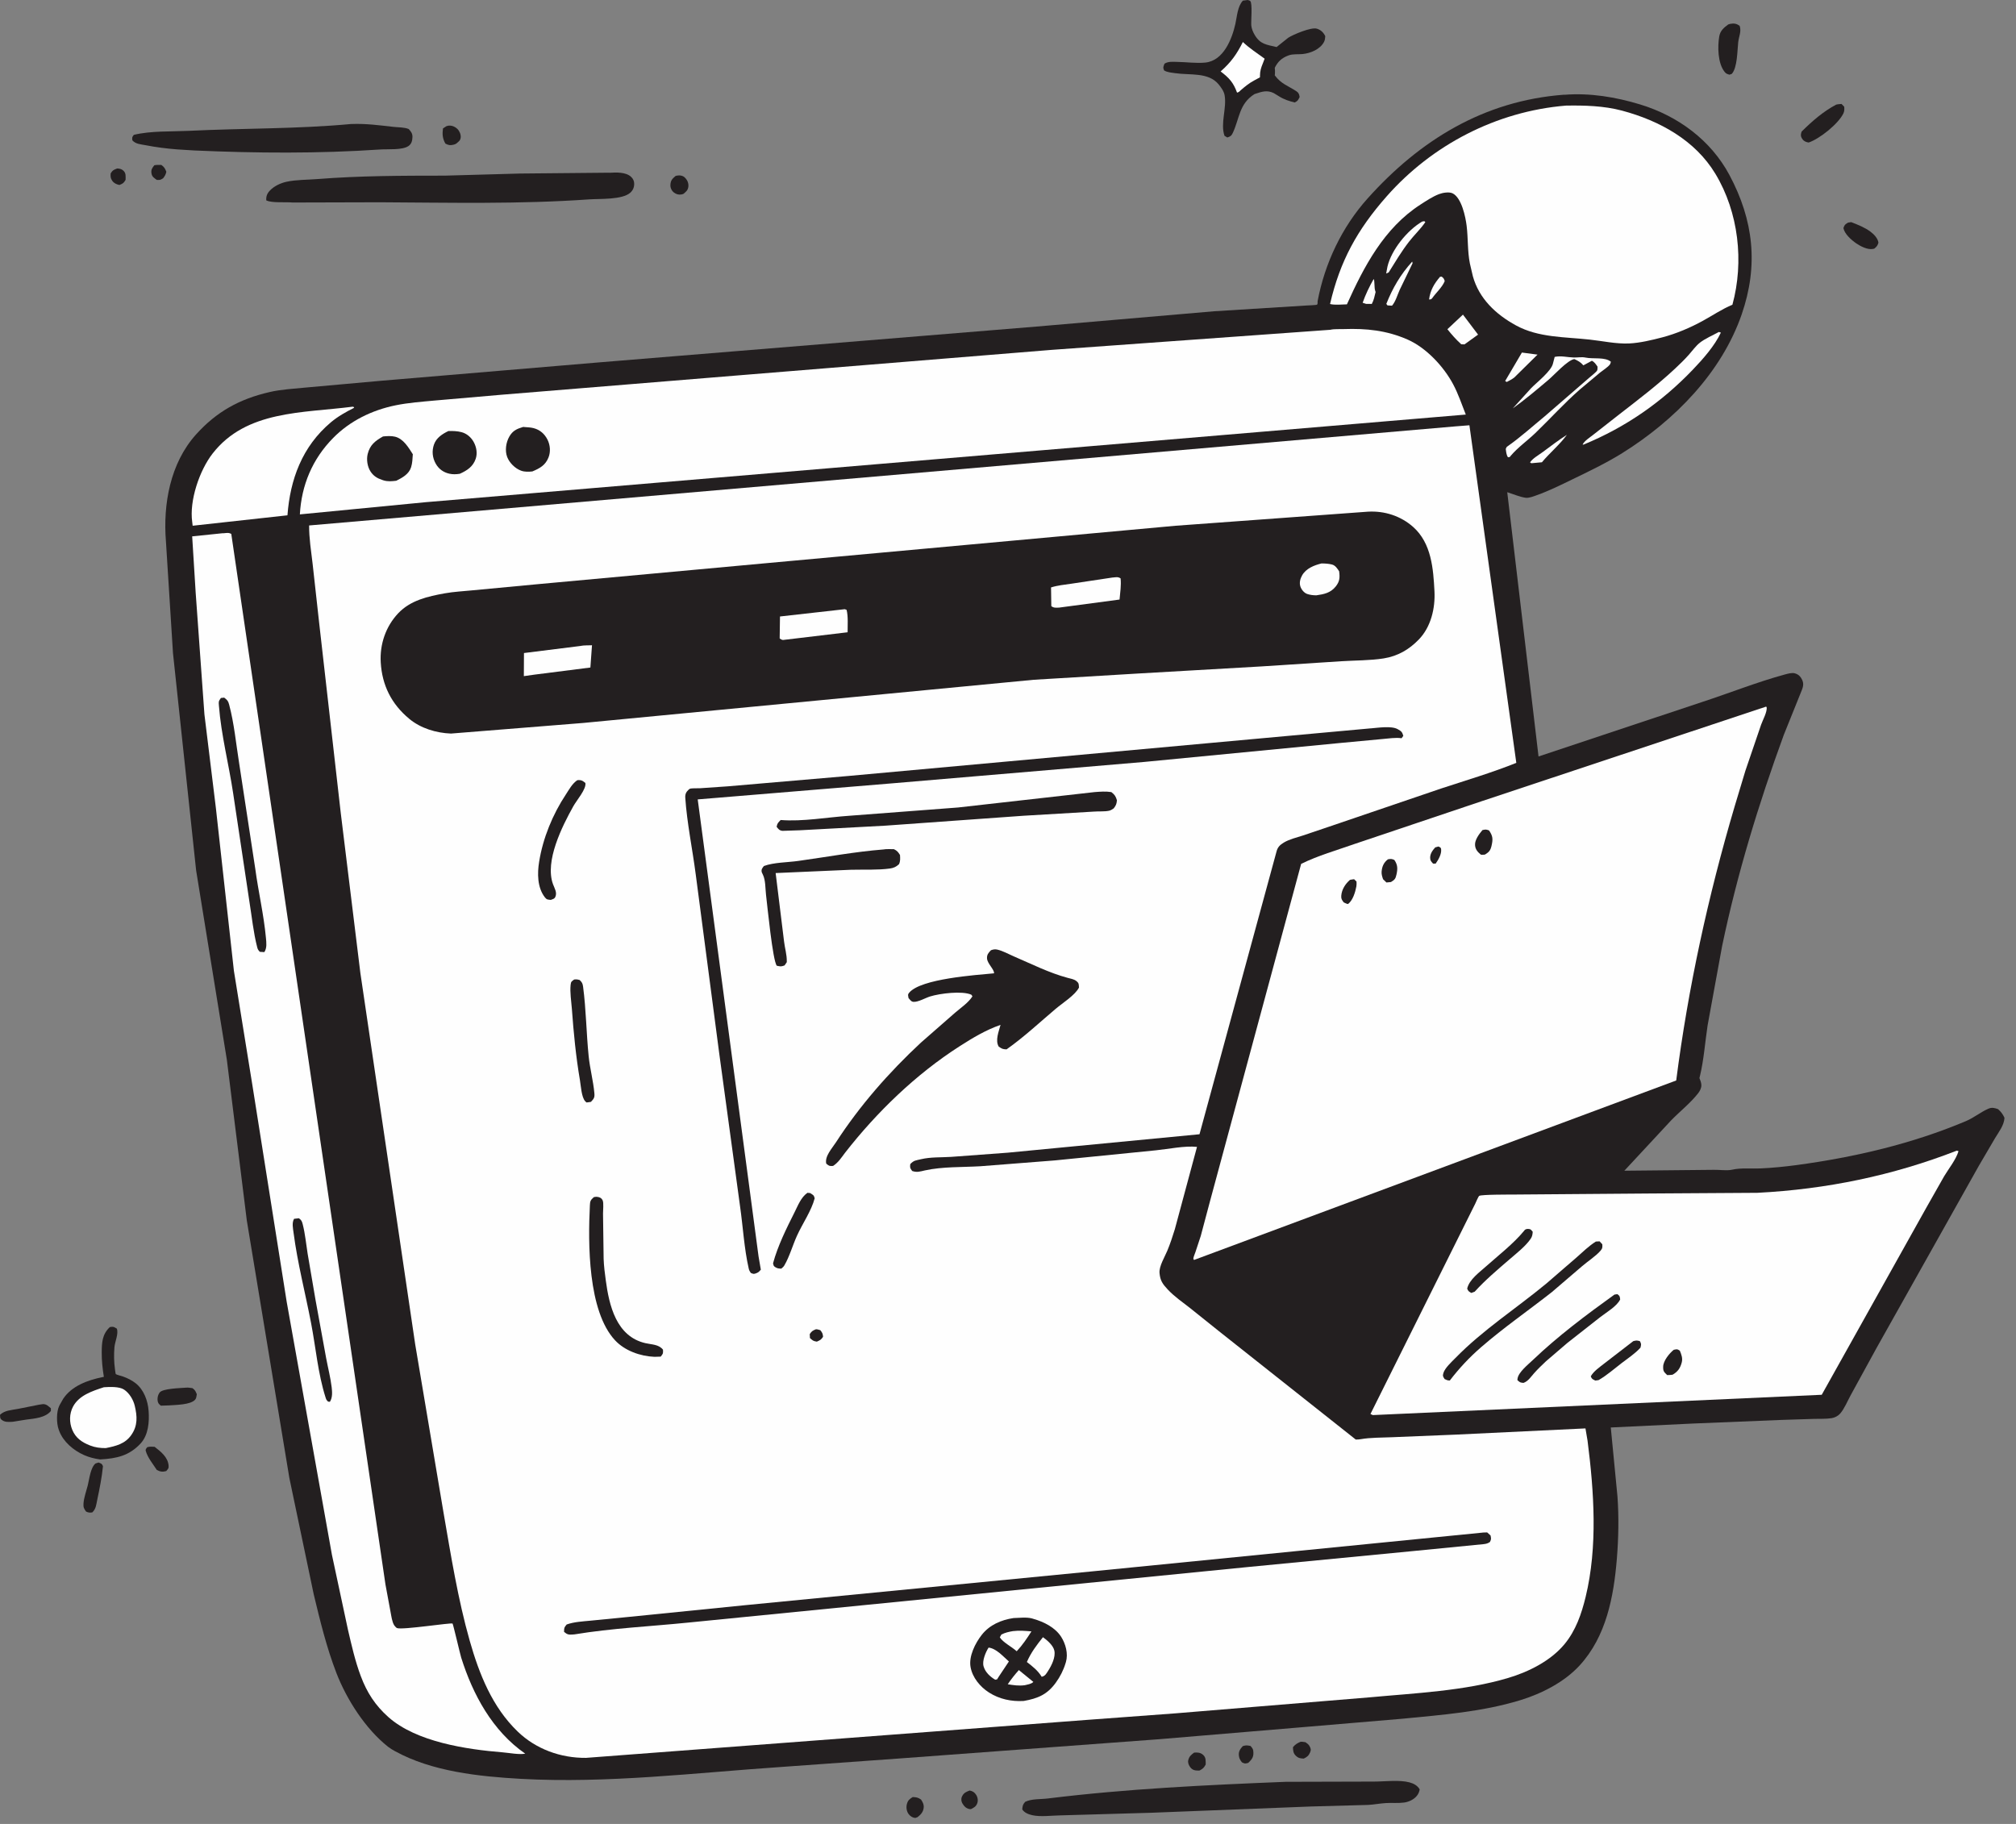 <svg width="168" height="152" viewBox="0 0 168 152" fill="none" xmlns="http://www.w3.org/2000/svg">
<rect x="0" y="0" width="168" height="152" fill="#808080" stroke="none"/>
<g clip-path="url(#clip0_162_468)">
<path d="M12.865 13.771C13.053 13.731 13.254 13.745 13.445 13.745C13.7 13.926 13.751 14.043 13.861 14.315C13.811 14.546 13.741 14.667 13.593 14.855C13.358 15.002 13.348 15.006 13.066 14.992C12.848 14.835 12.667 14.734 12.623 14.449C12.577 14.14 12.674 14.006 12.862 13.771H12.865Z" fill="#231F20"/>
<path d="M9.759 14.04C9.95 14.05 10.107 14.073 10.258 14.201C10.52 14.419 10.466 14.694 10.466 14.989C10.292 15.271 10.268 15.281 9.953 15.415C9.715 15.368 9.5 15.271 9.359 15.073C9.205 14.858 9.202 14.7 9.222 14.449C9.403 14.167 9.453 14.167 9.759 14.043V14.04Z" fill="#231F20"/>
<path d="M103.564 145.516C103.846 145.429 103.916 145.449 104.212 145.502C104.406 145.734 104.44 145.774 104.45 146.066C104.463 146.468 104.292 146.643 104.024 146.911C103.742 146.985 103.752 146.991 103.494 146.867C103.346 146.683 103.262 146.535 103.239 146.297C103.205 145.955 103.346 145.761 103.568 145.512L103.564 145.516Z" fill="#231F20"/>
<path d="M80.8 149.215C81.051 149.262 81.216 149.369 81.346 149.577C81.481 149.789 81.524 150.064 81.43 150.299C81.323 150.563 81.159 150.641 80.91 150.768L80.79 150.761C80.504 150.701 80.343 150.537 80.206 150.299C80.092 150.104 80.078 149.869 80.189 149.668C80.34 149.39 80.525 149.329 80.803 149.215H80.8Z" fill="#231F20"/>
<path d="M108.388 145.154C108.522 145.143 108.653 145.174 108.787 145.19C108.928 145.291 109.049 145.365 109.13 145.519C109.244 145.74 109.267 145.824 109.167 146.056C109.049 146.327 108.908 146.428 108.647 146.555C108.358 146.539 108.207 146.525 107.992 146.324C107.768 146.116 107.754 145.885 107.748 145.603C107.949 145.365 108.1 145.274 108.392 145.15L108.388 145.154Z" fill="#231F20"/>
<path d="M99.512 146.056C99.797 146.039 100.022 146.042 100.25 146.237C100.515 146.462 100.468 146.747 100.475 147.049C100.327 147.32 100.247 147.397 99.968 147.548L99.874 147.555C99.579 147.555 99.368 147.515 99.183 147.27C99.059 147.102 98.972 146.891 99.022 146.686C99.099 146.371 99.257 146.244 99.512 146.056Z" fill="#231F20"/>
<path d="M56.277 14.674L56.398 14.637C56.646 14.59 56.908 14.627 57.083 14.808C57.29 15.019 57.401 15.287 57.361 15.576C57.317 15.868 57.163 15.985 56.942 16.163L56.794 16.203C56.556 16.247 56.355 16.19 56.167 16.049C55.965 15.898 55.851 15.64 55.868 15.398C55.892 15.026 56.016 14.912 56.281 14.677L56.277 14.674Z" fill="#231F20"/>
<path d="M76.06 149.759C76.368 149.779 76.496 149.789 76.754 149.97C76.898 150.185 77.006 150.396 76.972 150.664C76.932 151.006 76.734 151.221 76.469 151.432L76.274 151.503C76.046 151.479 75.885 151.379 75.741 151.207C75.55 150.979 75.499 150.627 75.573 150.349C75.657 150.034 75.785 149.933 76.056 149.762L76.06 149.759Z" fill="#231F20"/>
<path d="M37.193 10.521L37.334 10.478C37.626 10.431 37.894 10.542 38.105 10.736C38.283 10.9 38.407 11.185 38.394 11.427C38.374 11.719 38.226 11.786 38.021 11.967C37.934 12.014 37.904 12.031 37.8 12.058C37.511 12.131 37.367 12.098 37.116 11.967C36.874 11.538 36.851 11.182 36.914 10.703L37.193 10.521Z" fill="#231F20"/>
<path d="M12.261 120.609C12.469 120.539 12.667 120.562 12.882 120.572C13.405 120.971 13.982 121.431 14.049 122.122C14.073 122.377 14.009 122.407 13.851 122.595C13.539 122.682 13.355 122.648 13.07 122.504C12.751 122.011 12.298 121.468 12.144 120.908C12.11 120.78 12.194 120.716 12.261 120.609Z" fill="#231F20"/>
<path d="M153.998 18.554L154.266 18.511C154.813 18.722 155.41 18.96 155.876 19.309C156.172 19.53 156.484 19.862 156.537 20.224C156.45 20.493 156.41 20.53 156.192 20.721L156.061 20.748C155.621 20.825 155.034 20.52 154.689 20.282C154.273 19.996 153.713 19.5 153.619 19.007C153.719 18.725 153.736 18.722 153.998 18.554Z" fill="#231F20"/>
<path d="M3.241 117.064L3.586 117.014C3.888 117.014 4.026 117.188 4.24 117.362V117.587C3.787 118.147 2.895 118.218 2.191 118.305L1.063 118.486C0.725 118.503 0.382 118.543 0.114 118.302C-0.02 118.181 0.017 118.067 0.003 117.902C0.406 117.527 0.939 117.517 1.479 117.416L3.244 117.064H3.241Z" fill="#231F20"/>
<path d="M7.954 121.964L8.212 121.88C8.454 121.981 8.484 121.961 8.581 122.189C8.487 123.121 8.303 124.047 8.108 124.966C8.021 125.372 8.011 125.734 7.692 126.039C7.471 126.069 7.377 126.063 7.172 125.969C6.991 125.721 6.937 125.607 6.958 125.301C6.991 124.805 7.189 124.275 7.313 123.789C7.444 123.269 7.535 122.323 7.954 121.964Z" fill="#231F20"/>
<path d="M15.522 115.642C15.69 115.625 15.874 115.665 16.042 115.685C16.27 115.86 16.29 115.927 16.401 116.192C16.367 116.36 16.374 116.517 16.253 116.651C15.874 117.077 14.65 117.077 14.083 117.121L13.402 117.144C13.274 117.027 13.207 116.997 13.157 116.826C13.086 116.571 13.147 116.249 13.311 116.041C13.573 115.706 15.072 115.682 15.522 115.642Z" fill="#231F20"/>
<path d="M153.025 8.717C153.166 8.68 153.314 8.677 153.461 8.663L153.686 8.895C153.699 9.096 153.706 9.257 153.619 9.445C153.2 10.323 151.643 11.561 150.727 11.876C150.523 11.853 150.328 11.773 150.207 11.601C150.039 11.367 150.053 11.229 150.13 10.971C150.989 10.116 151.935 9.287 153.025 8.714V8.717Z" fill="#231F20"/>
<path d="M144.015 2.039L144.179 1.989C144.508 1.929 144.716 1.969 144.971 2.15C145.132 2.633 144.904 3.032 144.85 3.525C144.773 4.226 144.783 5.662 144.31 6.161L144.115 6.225C143.897 6.151 143.847 6.151 143.709 5.977C143.146 5.266 143.122 3.874 143.273 3.022C143.357 2.559 143.646 2.311 144.018 2.039H144.015Z" fill="#231F20"/>
<path d="M103.568 0.054L103.974 0C104.044 0.027 104.128 0.034 104.185 0.084C104.39 0.268 104.239 1.788 104.275 2.136C104.306 2.405 104.413 2.663 104.551 2.898C105.017 3.696 105.527 3.716 106.382 3.921L107.352 3.146C107.764 2.881 109.267 2.24 109.744 2.391C110.082 2.499 110.29 2.71 110.438 3.012C110.424 3.186 110.418 3.337 110.334 3.495C110.012 4.105 109.23 4.434 108.549 4.504C108.157 4.545 107.747 4.478 107.368 4.622C106.795 4.836 106.486 5.142 106.231 5.648C106.248 5.819 106.258 5.97 106.245 6.141L106.231 6.279C106.778 7.006 107.311 7.134 108.029 7.6C108.234 7.734 108.261 7.862 108.304 8.083C108.17 8.348 108.167 8.395 107.902 8.539C107.412 8.425 106.996 8.288 106.573 8.019L106.144 7.758C105.597 7.493 105.174 7.63 104.631 7.811L104.52 7.852C103.252 8.677 103.299 9.857 102.739 11.065C102.625 11.31 102.534 11.377 102.276 11.457L102.041 11.316C101.682 10.293 102.243 9.015 102.051 7.936C101.994 7.607 101.759 7.281 101.548 7.027C100.699 5.997 99.16 6.282 97.935 6.098C97.627 6.051 97.271 6.034 97.006 5.866C96.899 5.604 96.946 5.578 97.04 5.309C97.352 5.108 97.717 5.152 98.079 5.158C98.841 5.168 99.683 5.289 100.438 5.215C101.964 5.068 102.669 3.237 102.947 1.996C103.088 1.372 103.121 0.547 103.571 0.057L103.568 0.054Z" fill="#231F20"/>
<path d="M103.574 3.502C104.128 4.031 104.765 4.434 105.386 4.89L105.248 5.252C105.087 5.641 105 5.903 104.997 6.329V6.443L104.54 6.691C104.094 6.926 103.756 7.208 103.38 7.53C103.269 7.644 103.249 7.671 103.088 7.721C102.786 6.886 102.437 6.497 101.719 5.953C102.591 5.185 103.058 4.521 103.574 3.498V3.502Z" fill="#FEFEFE"/>
<path d="M29.309 10.334C30.49 10.29 31.607 10.438 32.775 10.572C33.191 10.619 33.674 10.595 34.059 10.753C34.254 10.964 34.382 11.132 34.371 11.424C34.361 11.712 34.301 11.991 34.043 12.168C33.526 12.524 32.349 12.413 31.701 12.457C26.538 12.806 21.372 12.769 16.203 12.54L14.76 12.45C13.868 12.38 13.009 12.272 12.13 12.101C11.721 12.021 11.312 12.014 11.027 11.692C11.01 11.444 10.996 11.44 11.151 11.239C12.563 10.894 14.261 10.974 15.72 10.904C20.245 10.682 24.791 10.753 29.306 10.33L29.309 10.334Z" fill="#231F20"/>
<path d="M9.155 110.594C9.467 110.544 9.46 110.564 9.735 110.722C9.896 111.154 9.578 111.798 9.537 112.271C9.487 112.855 9.497 113.505 9.578 114.086C9.584 114.136 9.628 114.488 9.648 114.512C9.702 114.565 10.151 114.679 10.255 114.716C10.624 114.85 10.983 115.025 11.292 115.266C12 115.82 12.325 116.745 12.385 117.591C12.453 118.483 12.365 119.593 11.721 120.29C10.762 121.323 9.718 121.548 8.343 121.625C7.88 121.562 7.434 121.451 7.008 121.263C6.119 120.871 5.274 120.15 4.935 119.254L4.888 119.123C4.703 118.617 4.693 117.651 4.935 117.161L4.995 117.047L5.267 116.568C5.985 115.494 7.296 115.021 8.548 114.763L8.655 114.743C8.544 114.052 8.471 113.388 8.477 112.687C8.487 111.879 8.514 111.194 9.155 110.594Z" fill="#231F20"/>
<path d="M8.658 115.608C9.131 115.578 9.93 115.538 10.336 115.803C10.785 116.098 11.114 116.658 11.231 117.161C11.436 118.023 11.489 118.808 10.943 119.586C10.423 120.331 9.668 120.508 8.813 120.68C8.34 120.68 7.944 120.633 7.504 120.462C6.817 120.193 6.303 119.834 6.021 119.153C5.767 118.536 5.77 117.815 6.089 117.218C6.592 116.279 7.682 115.927 8.658 115.608Z" fill="#FEFEFE"/>
<path d="M107.137 148.491L114.494 148.471C115.393 148.471 116.61 148.31 117.459 148.538C117.811 148.632 118.133 148.809 118.308 149.125C118.257 149.366 118.194 149.527 118.023 149.715C117.774 149.987 117.382 150.168 117.01 150.218C116.51 150.285 115.986 150.231 115.483 150.262C114.993 150.292 114.51 150.389 114.021 150.416L109.257 150.547L95.929 151.07L88.358 151.288C87.653 151.298 86.694 151.429 86.016 151.271C85.687 151.194 85.379 151.073 85.188 150.795C85.214 150.503 85.224 150.392 85.432 150.158C85.989 149.893 86.707 149.956 87.324 149.879C93.889 149.068 100.522 148.759 107.134 148.491H107.137Z" fill="#231F20"/>
<path d="M50.782 14.399C51.346 14.365 52.148 14.328 52.587 14.734C52.765 14.898 52.852 15.093 52.849 15.324C52.849 15.613 52.748 15.858 52.524 16.059C51.849 16.663 49.984 16.552 49.085 16.616C43.272 17.025 37.495 16.887 31.671 16.857L24.381 16.877C23.835 16.82 22.637 16.934 22.188 16.696C22.168 16.364 22.255 16.123 22.5 15.871C22.852 15.505 23.375 15.257 23.878 15.147C24.683 14.972 25.623 14.989 26.455 14.922C30.011 14.643 33.503 14.64 37.069 14.637L43.352 14.462L50.779 14.392L50.782 14.399Z" fill="#231F20"/>
<path d="M130.365 7.899C132.512 7.731 134.635 8.086 136.675 8.704C139.855 9.67 142.575 11.705 144.108 14.563C146.148 18.37 146.544 22.136 145.142 26.198C143.468 31.038 139.58 35.019 135.189 37.759C133.857 38.591 132.401 39.285 130.982 39.973C130.043 40.429 129.063 40.912 128.077 41.264C127.818 41.358 127.409 41.522 127.134 41.482C126.664 41.418 126.064 41.163 125.604 41.019L128.211 63.041L141.901 58.483C144.169 57.742 146.45 56.83 148.751 56.206C148.986 56.142 149.338 56.042 149.58 56.115C149.815 56.186 149.966 56.3 150.093 56.498C150.425 57.018 150.214 57.336 150.016 57.849L148.647 61.25C146.544 67.009 144.763 72.845 143.511 78.832L142.3 85.456C142.089 86.841 141.988 88.324 141.66 89.682L141.619 89.84C141.693 90.031 141.774 90.219 141.78 90.427C141.79 90.675 141.653 90.93 141.502 91.121C140.878 91.919 139.982 92.63 139.264 93.365L135.363 97.564L142.81 97.49C143.29 97.477 143.894 97.581 144.353 97.477C145.075 97.312 145.96 97.406 146.705 97.373C147.695 97.329 148.735 97.225 149.714 97.094C154.551 96.44 159.342 95.323 163.824 93.432C164.505 93.143 165.048 92.68 165.692 92.399C165.994 92.265 166.216 92.332 166.504 92.432C166.762 92.66 166.9 92.852 167.041 93.157C167.001 93.791 166.581 94.307 166.256 94.847L164.907 97.148L156.373 112.348L154.216 116.286C153.951 116.765 153.709 117.386 153.347 117.802C153.169 118.003 152.908 118.141 152.639 118.184C152.176 118.261 151.643 118.231 151.173 118.245L148.443 118.332L141.062 118.634L134.232 118.962L134.789 124.714C134.913 126.432 134.877 128.209 134.736 129.926C134.477 133.052 133.863 136.376 131.626 138.804C130.358 140.18 128.476 141.146 126.664 141.696C123.491 142.662 120.177 142.91 116.886 143.232L108.046 143.98L96.577 144.942L75.043 146.539L65.15 147.25C57.925 147.739 50.655 148.642 43.402 148.243C39.917 148.048 35.985 147.632 32.912 145.935C32.711 145.824 32.523 145.714 32.342 145.573C30.447 144.077 28.884 141.615 28.038 139.432C27.22 137.319 26.669 135.055 26.143 132.861L24.113 123.168L20.567 101.706L18.904 88.314L16.344 72.537L14.415 54.422L13.828 45.114C13.58 42.039 14.173 38.614 16.334 36.21C18.035 34.318 19.937 33.258 22.459 32.675C23.452 32.443 24.489 32.399 25.502 32.295L31.728 31.735L50.018 30.192L86.338 27.218L101.173 25.94L108.918 25.457C109.029 25.45 109.687 25.43 109.747 25.39C109.834 25.326 109.784 25.185 109.804 25.084C110.398 21.952 111.813 18.933 113.991 16.512C118.298 11.716 123.618 8.392 130.344 7.892L130.365 7.899Z" fill="#231F20"/>
<path d="M120.012 23.065L120.143 23.055C120.317 23.193 120.324 23.22 120.394 23.424C120.196 23.931 119.656 24.404 119.338 24.866C119.2 24.974 119.284 24.94 119.089 24.957C119.187 24.202 119.509 23.642 120.009 23.062L120.012 23.065Z" fill="#FEFEFE"/>
<path d="M114.474 23.246C114.574 23.448 114.504 23.951 114.604 24.246L114.635 24.33C114.551 24.672 114.49 25.017 114.316 25.329L113.836 25.323L113.554 25.232C113.789 24.558 114.118 23.867 114.477 23.246H114.474Z" fill="#FEFEFE"/>
<path d="M130.569 36.243C129.989 37.048 129.137 37.746 128.493 38.524L127.61 38.604L127.503 38.531C127.738 38.188 128.228 37.92 128.566 37.669C129.234 37.179 129.865 36.686 130.569 36.24V36.243Z" fill="#FEFEFE"/>
<path d="M117.684 21.801L117.714 21.938L116.637 24.165C116.449 24.575 116.302 25.131 116.003 25.474L115.627 25.453L115.527 25.326C116.05 24.008 116.711 22.871 117.684 21.801Z" fill="#FEFEFE"/>
<path d="M126.825 29.381L128.127 29.552L126.198 31.454C126.007 31.608 125.782 31.715 125.564 31.833L125.43 31.752L126.825 29.381Z" fill="#FEFEFE"/>
<path d="M118.513 18.464L118.691 18.433L118.778 18.507C118.385 19.091 117.842 19.591 117.409 20.154C116.782 20.966 116.262 21.841 115.722 22.703L115.514 22.794L115.621 22.22C115.95 20.828 117.251 19.208 118.513 18.464Z" fill="#FEFEFE"/>
<path d="M121.911 26.218L123.172 27.885L122.041 28.7L121.77 28.69C121.337 28.297 120.978 27.888 120.616 27.436L121.911 26.221V26.218Z" fill="#FEFEFE"/>
<path d="M129.556 29.743C130.093 29.626 130.619 29.78 131.146 29.793C131.481 29.803 131.797 29.73 132.132 29.8C132.753 29.934 133.756 29.73 134.242 30.149C134.215 30.223 134.205 30.31 134.158 30.374C134.001 30.592 133.551 30.877 133.33 31.055L131.663 32.453C130.348 33.6 129.2 34.885 127.946 36.089C127.271 36.736 126.493 37.279 125.889 37.99C125.779 38.121 125.859 38.078 125.664 38.108C125.524 37.893 125.514 37.655 125.48 37.41C125.567 37.233 125.517 37.276 125.661 37.172C126.735 36.414 127.718 35.522 128.731 34.69L132.451 31.467C132.572 31.356 133.055 30.991 133.102 30.86C133.139 30.763 133.118 30.655 133.129 30.555C132.988 30.357 132.884 30.179 132.656 30.065L131.948 30.447C131.716 30.183 131.518 30.072 131.193 29.924C130.623 30.015 129.529 31.239 129.056 31.638C128.1 32.45 127.087 33.305 126.064 34.036L127.587 32.356C128.07 31.856 129.281 30.93 129.418 30.28L129.556 29.743Z" fill="#FEFEFE"/>
<path d="M143.24 27.667L143.407 27.717C142.891 28.821 141.911 29.928 141.059 30.816C138.483 33.506 135.48 35.606 131.961 37.051H131.881C132.045 36.726 132.485 36.461 132.777 36.226L134.944 34.529C136.517 33.308 138.124 32.087 139.573 30.733C139.979 30.354 140.378 29.968 140.747 29.552C141.036 29.227 141.314 28.828 141.656 28.559C142.102 28.21 142.733 27.945 143.24 27.664V27.667Z" fill="#FEFEFE"/>
<path d="M29.387 33.892L29.467 33.909L29.514 33.983C28.83 34.328 28.162 34.7 27.578 35.19C25.17 37.219 24.177 39.963 23.955 42.944L16.055 43.813L16.018 43.501C15.767 41.734 16.616 39.208 17.719 37.793C20.527 34.191 25.183 34.435 29.393 33.892H29.387Z" fill="#FEFEFE"/>
<path d="M130.489 8.801C132.032 8.774 133.659 8.818 135.158 9.217C138.315 10.059 141.267 11.699 142.944 14.476C144.89 17.692 145.346 21.824 144.367 25.396C143.505 25.752 142.71 26.295 141.894 26.741C140.868 27.305 139.68 27.811 138.54 28.11C137.654 28.341 136.675 28.579 135.759 28.623C134.668 28.67 133.555 28.418 132.475 28.301C130.395 28.07 128.218 28.147 126.342 27.124C124.641 26.198 123.249 24.87 122.739 23.022L122.491 21.962C122.283 20.915 122.35 19.866 122.219 18.812C122.129 18.085 121.807 16.505 121.065 16.119C120.767 15.965 120.22 16.062 119.922 16.176C119.378 16.384 118.858 16.736 118.372 17.048C115.329 19.007 113.652 22.237 112.243 25.363C111.807 25.369 111.256 25.44 110.837 25.336C111.666 21.757 113.098 19.148 115.567 16.351C119.321 12.098 124.675 9.28 130.489 8.801Z" fill="#FEFEFE"/>
<path d="M18.591 44.444C18.86 44.423 19.034 44.366 19.273 44.494L32.121 132.043L32.547 134.344C32.614 134.679 32.667 135.162 32.855 135.454C32.896 135.514 33.02 135.655 33.084 135.679C33.54 135.85 37.602 135.209 37.713 135.303C37.76 135.343 38.344 137.852 38.434 138.144C39.397 141.203 41.024 144.241 43.771 146.146C43.238 146.24 42.46 146.083 41.906 146.036C38.87 145.791 34.694 145.17 32.362 143.094C31.255 142.105 30.578 141.045 30.068 139.69C29.598 138.446 29.299 137.114 28.998 135.823L27.662 129.578L23.892 108.495L21.044 90.507L19.491 80.898L17.988 67.318L17.035 59.53L16.307 49.404L16.015 44.699L18.585 44.434L18.591 44.444Z" fill="#FEFEFE"/>
<path d="M24.509 101.572L24.908 101.525C25.13 101.683 25.163 101.783 25.23 102.041C25.431 102.826 25.505 103.661 25.633 104.46L26.29 108.31L27.179 113.18C27.33 113.982 27.541 114.797 27.639 115.605C27.686 116.007 27.719 116.47 27.491 116.822L27.34 116.806C27.193 116.665 27.186 116.631 27.125 116.443C26.498 114.475 26.314 112.291 25.924 110.265C25.445 107.767 24.794 105.268 24.465 102.742C24.415 102.353 24.311 101.917 24.506 101.569L24.509 101.572Z" fill="#231F20"/>
<path d="M18.407 58.168L18.682 58.138C18.95 58.343 19.014 58.413 19.098 58.731C19.514 60.294 19.668 61.968 19.923 63.565L21.272 72.396C21.527 74.304 21.986 76.249 22.161 78.158C22.198 78.57 22.258 78.99 22.03 79.345L21.654 79.322C21.527 79.191 21.476 79.117 21.433 78.939C21.117 77.722 20.987 76.387 20.785 75.143L19.43 66.114C19.068 63.692 18.43 61.25 18.243 58.805C18.216 58.467 18.206 58.456 18.41 58.165L18.407 58.168Z" fill="#231F20"/>
<path d="M163.069 95.887L163.21 95.937C162.992 96.652 162.398 97.379 162.009 98.03L160.536 100.629L151.811 116.236L114.4 117.929L114.205 117.839L122.937 100.311C122.988 100.203 123.195 99.707 123.269 99.66C123.457 99.539 125.862 99.553 126.265 99.549L137.463 99.462L146.45 99.405C152.19 99.113 157.745 97.966 163.069 95.89V95.887Z" fill="#FEFEFE"/>
<path d="M139.475 112.489C139.757 112.435 139.751 112.409 139.985 112.56C140.116 112.875 140.234 113.183 140.15 113.525C140.029 114.005 139.821 114.317 139.378 114.565C139.234 114.589 139.076 114.589 138.932 114.595C138.664 114.334 138.586 114.277 138.597 113.888C138.61 113.398 139.11 112.791 139.475 112.489Z" fill="#231F20"/>
<path d="M136.101 111.768C136.359 111.701 136.399 111.698 136.658 111.768C136.788 112.016 136.768 112.033 136.708 112.308C136.242 112.818 135.661 113.193 135.111 113.616C134.491 114.092 133.897 114.622 133.212 115.015L132.941 115.052C132.702 114.927 132.659 114.938 132.565 114.699C132.796 114.277 133.323 113.918 133.706 113.616L136.104 111.768H136.101Z" fill="#231F20"/>
<path d="M127.093 102.474C127.275 102.404 127.204 102.41 127.389 102.417C127.583 102.427 127.607 102.521 127.727 102.652C127.714 102.856 127.687 103.044 127.566 103.222C127.15 103.846 126.352 104.466 125.778 104.963C124.779 105.825 123.772 106.673 122.89 107.646L122.608 107.75C122.39 107.619 122.357 107.616 122.266 107.388C122.437 106.633 123.269 106.046 123.829 105.543C124.889 104.597 126.104 103.665 127.006 102.575L127.093 102.467V102.474Z" fill="#231F20"/>
<path d="M134.534 107.887L134.783 107.851C135.001 108.018 134.974 108.025 135.014 108.293C134.736 108.863 133.887 109.353 133.377 109.746L130.613 111.916L128.831 113.445C128.493 113.764 128.157 114.086 127.849 114.431C127.58 114.73 127.352 115.109 126.956 115.246C126.668 115.219 126.664 115.206 126.45 115.015L126.463 114.881C126.544 114.347 127.339 113.72 127.735 113.341C129.818 111.352 132.189 109.575 134.538 107.887H134.534Z" fill="#231F20"/>
<path d="M132.988 103.467L133.3 103.45L133.525 103.692C133.535 103.933 133.558 104.014 133.39 104.215C132.998 104.678 132.287 105.13 131.814 105.543L129.308 107.69C127.355 109.222 125.306 110.641 123.434 112.264C122.444 113.123 121.606 114.019 120.817 115.048C120.623 115.045 120.556 115.008 120.385 114.927C120.254 114.72 120.21 114.679 120.281 114.431C120.401 114.012 120.968 113.495 121.274 113.183C123.578 110.822 126.316 109.071 128.852 106.975L131.371 104.798C131.891 104.339 132.397 103.839 132.988 103.467Z" fill="#231F20"/>
<path d="M110.864 27.483C111.176 27.405 111.646 27.439 111.974 27.425C113.866 27.358 115.55 27.533 117.292 28.294C118.868 28.985 120.324 30.568 121.099 32.031C121.525 32.829 121.817 33.711 122.149 34.549L35.475 41.851L24.989 42.867C25.123 40.442 26.022 38.262 27.77 36.491C29.162 35.079 30.994 34.177 32.98 33.775C34.04 33.56 35.157 33.479 36.233 33.379L41.846 32.892L61.33 31.299L87.653 29.156L110.867 27.483H110.864Z" fill="#FEFEFE"/>
<path d="M37.367 35.921C37.73 35.911 38.099 35.921 38.451 36.012C38.9 36.126 39.266 36.451 39.477 36.84C39.706 37.256 39.799 37.779 39.642 38.235C39.42 38.883 38.937 39.205 38.317 39.483C38.011 39.53 37.746 39.543 37.444 39.476C36.951 39.366 36.562 39.081 36.321 38.658C36.029 38.151 35.975 37.575 36.17 37.031C36.364 36.488 36.854 36.166 37.367 35.921Z" fill="#231F20"/>
<path d="M43.597 35.579L43.704 35.589C43.962 35.609 44.227 35.616 44.479 35.683C45.009 35.824 45.385 36.166 45.623 36.636C45.851 37.085 45.898 37.658 45.707 38.128C45.449 38.772 44.989 39.027 44.362 39.288C44.063 39.322 43.718 39.332 43.432 39.228C42.926 39.047 42.45 38.567 42.265 38.084C42.064 37.554 42.164 36.87 42.443 36.384C42.721 35.898 43.06 35.74 43.597 35.579Z" fill="#231F20"/>
<path d="M31.906 36.374C32.218 36.34 32.611 36.317 32.912 36.391C33.62 36.558 34.05 37.306 34.402 37.856C34.375 38.215 34.368 38.601 34.254 38.95C34.07 39.513 33.543 39.805 33.026 40.063C32.654 40.107 32.329 40.144 31.963 40.033L31.842 39.993C31.426 39.855 31.124 39.664 30.883 39.302C30.611 38.893 30.527 38.292 30.641 37.83C30.829 37.085 31.252 36.75 31.903 36.381L31.906 36.374Z" fill="#231F20"/>
<path d="M147.171 58.889L147.218 58.929C147.289 59.308 146.893 60.009 146.759 60.392L145.45 64.229L144.555 67.197C142.347 74.663 140.673 82.34 139.684 90.044L99.505 105C99.485 104.966 99.445 104.936 99.445 104.899C99.442 104.778 99.579 104.47 99.619 104.346L100.062 103.004L100.82 100.157L108.429 71.993C109.831 71.299 111.414 70.853 112.89 70.33L123.491 66.764L147.171 58.889Z" fill="#FEFEFE"/>
<path d="M119.606 70.618L119.874 70.544C119.995 70.615 120.072 70.611 120.092 70.759C120.146 71.171 119.871 71.638 119.639 71.97H119.421C119.267 71.789 119.183 71.732 119.18 71.487C119.173 71.148 119.384 70.859 119.606 70.615V70.618Z" fill="#231F20"/>
<path d="M112.488 73.328C112.602 73.298 112.726 73.288 112.843 73.271L113.041 73.462C113.051 73.606 113.054 73.724 113.031 73.868C112.944 74.344 112.732 75.055 112.326 75.34C112.199 75.317 112.092 75.253 111.974 75.2C111.82 74.992 111.749 74.894 111.773 74.636C111.817 74.12 112.105 73.67 112.494 73.328H112.488Z" fill="#231F20"/>
<path d="M115.661 71.611C115.923 71.571 115.956 71.564 116.195 71.665C116.48 72.074 116.48 72.406 116.372 72.885C116.295 73.231 116.228 73.315 115.913 73.506L115.537 73.543L115.255 73.271C115.185 73.066 115.118 72.862 115.134 72.644C115.168 72.215 115.312 71.876 115.664 71.611H115.661Z" fill="#231F20"/>
<path d="M123.535 69.176C123.803 69.119 123.833 69.112 124.088 69.206C124.41 69.676 124.42 69.934 124.296 70.481C124.205 70.873 124.095 71.004 123.746 71.218C123.632 71.242 123.528 71.232 123.41 71.228C123.139 71.004 122.944 70.789 122.921 70.43C122.89 69.991 123.266 69.501 123.538 69.176H123.535Z" fill="#231F20"/>
<path d="M121.33 35.529L122.451 35.441L126.359 63.575C124.339 64.386 122.179 65.027 120.106 65.708L110.7 68.911L108.543 69.639C108.036 69.8 107.449 69.941 106.993 70.212C106.664 70.41 106.466 70.598 106.375 70.97L99.958 94.525L83.98 96.061L79.263 96.41C78.438 96.464 77.556 96.413 76.754 96.605C76.321 96.709 76.16 96.689 75.855 97.014C75.828 97.329 75.825 97.326 76.016 97.587C76.422 97.725 76.677 97.628 77.083 97.537C78.529 97.218 80.196 97.279 81.685 97.192L87.908 96.705L96.328 95.863C97.365 95.76 98.73 95.468 99.75 95.578L97.902 102.444C97.714 103.048 97.519 103.648 97.274 104.235C97.06 104.751 96.576 105.533 96.627 106.09C96.684 106.72 96.875 106.995 97.314 107.465C97.861 108.048 98.552 108.525 99.183 109.018L101.582 110.94L112.977 119.965C113.118 119.965 113.249 119.965 113.387 119.938C114.229 119.791 115.138 119.814 115.997 119.774L121.33 119.556L132.122 119.039L132.297 120.072C132.837 124.305 133.152 128.9 132.136 133.083C131.793 134.491 131.32 135.883 130.364 137.034C129.22 138.405 127.416 139.318 125.685 139.834C122.035 140.924 117.925 141.099 114.135 141.451L97.989 142.782L90.555 143.332L48.837 146.495C46.71 146.515 44.66 145.761 43.154 144.315C41.014 142.262 39.93 139.492 39.148 136.752C38.159 133.277 37.569 129.578 36.955 126.026L34.6 112.036L30.031 81.089L28.394 67.734L26.592 51.869L26.052 46.993C25.928 45.909 25.753 44.88 25.76 43.79L121.327 35.529H121.33Z" fill="#FEFEFE"/>
<path d="M67.999 110.775C68.123 110.775 68.24 110.822 68.357 110.852C68.525 111.054 68.569 111.148 68.589 111.406C68.415 111.657 68.361 111.677 68.072 111.808C67.757 111.761 67.723 111.708 67.495 111.51L67.478 111.181C67.639 110.933 67.727 110.886 67.999 110.775Z" fill="#231F20"/>
<path d="M67.284 99.405L67.509 99.425C67.75 99.583 67.817 99.576 67.891 99.858C67.626 100.894 66.865 101.984 66.415 102.981C66.059 103.765 65.794 104.718 65.365 105.452C65.295 105.57 65.214 105.637 65.107 105.724C64.895 105.717 64.791 105.714 64.607 105.6C64.439 105.496 64.469 105.446 64.422 105.275C64.811 103.826 65.546 102.353 66.22 101.012C66.499 100.458 66.751 99.781 67.281 99.409L67.284 99.405Z" fill="#231F20"/>
<path d="M47.847 81.629C48.048 81.606 48.119 81.622 48.307 81.673C48.498 81.857 48.552 81.954 48.589 82.216C48.843 84.121 48.86 86.1 49.055 88.019C49.159 89.052 49.441 90.081 49.531 91.104C49.565 91.466 49.491 91.564 49.246 91.825C49.129 91.852 48.998 91.859 48.877 91.876L48.773 91.782C48.454 91.45 48.407 90.47 48.327 90.011C47.991 88.042 47.8 86.063 47.656 84.074C47.609 83.437 47.485 82.706 47.552 82.072C47.582 81.797 47.629 81.793 47.847 81.629Z" fill="#231F20"/>
<path d="M48.095 65.024L48.223 65.007C48.498 65.007 48.575 65.091 48.78 65.248C48.887 65.738 48.045 66.707 47.783 67.18C46.837 68.871 45.385 71.768 46.083 73.684C46.21 74.032 46.445 74.374 46.277 74.747C46.197 74.921 46.073 74.921 45.901 74.995C45.653 74.965 45.569 74.988 45.408 74.784C44.768 73.959 44.771 72.775 44.929 71.812C45.244 69.847 46.056 67.861 47.17 66.184C47.448 65.765 47.669 65.329 48.095 65.027V65.024Z" fill="#231F20"/>
<path d="M49.484 99.767C49.561 99.751 49.649 99.731 49.726 99.737C49.957 99.757 50.125 99.828 50.222 100.036C50.32 100.244 50.249 100.878 50.252 101.133L50.303 104.909C50.323 105.503 50.403 106.127 50.484 106.714C50.762 108.776 51.349 111.369 53.775 111.932C54.322 112.06 54.889 112.026 55.248 112.476C55.264 112.801 55.264 112.798 55.06 113.056L54.54 113.073C53.349 113.026 52.061 112.56 51.259 111.701C48.978 109.266 49.001 103.571 49.156 100.472C49.172 100.103 49.203 100.016 49.488 99.764L49.484 99.767Z" fill="#231F20"/>
<path d="M73.611 70.792C73.869 70.742 74.221 70.772 74.49 70.766C74.772 70.903 74.842 71.004 75 71.252C75.016 71.537 75.04 71.752 74.916 72.02C74.688 72.231 74.48 72.335 74.161 72.379C73.128 72.52 71.957 72.456 70.907 72.483L64.637 72.758L65.338 78.46C65.402 79.01 65.573 79.553 65.566 80.106V80.184L65.382 80.455C65.087 80.563 65.046 80.546 64.734 80.482C64.392 80.083 63.946 75.481 63.835 74.569C63.772 74.046 63.805 73.355 63.57 72.882L63.483 72.698C63.419 72.463 63.52 72.345 63.661 72.171C64.469 71.866 65.644 71.872 66.516 71.748C68.867 71.423 71.242 70.98 73.608 70.792H73.611Z" fill="#231F20"/>
<path d="M91.212 66.01C91.689 65.976 92.135 65.936 92.611 66.01C92.897 66.231 92.977 66.359 93.078 66.694C93.047 67.006 93.001 67.117 92.809 67.368C92.689 67.448 92.564 67.536 92.417 67.566C92.044 67.646 91.541 67.603 91.149 67.636L85.295 67.982L73.792 68.807L66.636 69.193L65.197 69.24C64.929 69.199 64.875 69.095 64.718 68.904C64.775 68.599 64.842 68.559 65.056 68.337C66.898 68.485 68.934 68.106 70.793 67.982L79.834 67.294L91.216 66.01H91.212Z" fill="#231F20"/>
<path d="M84.47 134.843C84.943 134.83 85.536 134.753 85.993 134.874L86.093 134.904C86.986 135.155 87.921 135.621 88.425 136.4C88.807 136.993 89.028 137.815 88.827 138.506L88.794 138.613C88.619 139.193 88.344 139.73 87.985 140.227C87.277 141.206 86.509 141.541 85.312 141.753C84.282 141.813 83.285 141.602 82.416 141.048C81.662 140.565 81.038 139.797 80.88 138.929C80.716 138.03 81.273 136.93 81.816 136.239C82.463 135.417 83.426 134.998 84.463 134.843H84.47Z" fill="#231F20"/>
<path d="M84.903 139.177L86.114 140.166C85.929 140.351 85.651 140.374 85.396 140.441C84.896 140.505 84.47 140.441 83.98 140.361C84.262 139.935 84.564 139.562 84.903 139.18V139.177Z" fill="#FEFEFE"/>
<path d="M84.436 135.93C84.943 135.863 85.443 135.913 85.953 135.954C85.577 136.544 85.208 137.097 84.725 137.61C84.335 137.252 83.554 136.856 83.319 136.447L83.45 136.215C83.779 136.051 84.07 135.99 84.436 135.927V135.93Z" fill="#FEFEFE"/>
<path d="M82.386 137.305C83.034 137.382 83.608 138.057 84.074 138.462L83.222 139.74L83.091 139.952L82.933 139.982C82.497 139.723 82.105 139.355 81.964 138.865C81.833 138.412 82.135 137.688 82.383 137.305H82.386Z" fill="#FEFEFE"/>
<path d="M86.915 136.44C87.271 136.695 87.767 137.124 87.861 137.553C87.982 138.093 87.636 138.791 87.348 139.237C87.19 139.479 87.1 139.676 86.808 139.737C86.482 139.21 86.063 138.888 85.573 138.506C85.909 137.728 86.382 137.101 86.915 136.437V136.44Z" fill="#FEFEFE"/>
<path d="M123.474 127.733C123.494 127.713 123.87 127.709 123.93 127.706L124.212 127.961C124.262 128.229 124.282 128.26 124.162 128.504C123.987 128.622 123.853 128.659 123.648 128.682L117.54 129.282L104.067 130.584L57.3 135.226C54.181 135.541 50.977 135.692 47.887 136.202L47.74 136.215C47.381 136.242 47.263 136.215 47.005 135.994C47.012 135.658 47.005 135.642 47.223 135.38C47.857 135.155 48.548 135.128 49.216 135.061L52.416 134.746L62.178 133.763L90.914 130.963L123.474 127.73V127.733Z" fill="#231F20"/>
<path d="M82.574 79.191C82.752 79.127 82.906 79.09 83.098 79.134C83.574 79.241 84.067 79.523 84.52 79.717C85.986 80.345 87.425 81.076 88.975 81.492C89.213 81.555 89.498 81.599 89.693 81.753C89.928 81.941 89.894 82.028 89.914 82.303C89.589 82.937 88.546 83.588 87.975 84.071C86.64 85.198 85.312 86.445 83.879 87.452C83.537 87.435 83.5 87.401 83.228 87.224C82.916 86.7 83.235 85.952 83.379 85.409C82.138 85.842 81.061 86.492 79.975 87.187C76.315 89.528 73.047 92.701 70.421 96.068C70.115 96.474 69.857 96.886 69.418 97.168C69.092 97.178 69.106 97.175 68.854 96.974C68.713 96.363 69.337 95.702 69.669 95.189C71.632 92.157 74.08 89.363 76.751 86.882L79.595 84.393C80.075 83.98 80.702 83.561 81.038 83.031L80.947 82.897C80.196 82.555 78.334 82.786 77.509 83.041C77.116 83.162 76.526 83.514 76.127 83.491C75.929 83.481 75.838 83.313 75.711 83.175C75.684 82.957 75.617 82.904 75.771 82.722C76.761 81.559 81.3 81.26 82.836 81.113C82.873 80.801 82.272 80.298 82.252 79.872C82.236 79.553 82.366 79.415 82.574 79.194V79.191Z" fill="#231F20"/>
<path d="M114.235 60.7C114.829 60.653 115.953 60.472 116.476 60.767C116.788 60.945 116.842 60.992 116.943 61.324L116.798 61.522C116.302 61.445 115.698 61.549 115.195 61.589L111.683 61.918L95.342 63.498L74.302 65.285L58.143 66.62L63.212 104.701L63.403 105.811C63.302 105.929 63.221 106.026 63.071 106.086C62.816 106.19 62.799 106.18 62.564 106.08C62.48 105.956 62.426 105.862 62.393 105.714C62.011 104.037 61.917 102.239 61.672 100.536L59.937 87.797L57.978 72.872C57.706 70.766 57.247 68.582 57.106 66.476C57.093 66.298 57.126 66.1 57.247 65.956C57.281 65.919 57.418 65.761 57.485 65.735C57.639 65.674 58.123 65.701 58.314 65.691L60.655 65.53L70.686 64.668L114.239 60.697L114.235 60.7Z" fill="#231F20"/>
<path d="M113.987 42.642C115.379 42.559 116.728 42.998 117.758 43.91C119.294 45.272 119.442 47.408 119.539 49.28C119.609 50.679 119.254 52.242 118.234 53.295C117.429 54.127 116.483 54.683 115.299 54.871C114.165 55.049 112.917 55.032 111.763 55.106L105.111 55.538L94.892 56.126L86.154 56.649L48.609 60.248L37.579 61.133C36.341 61.083 35.063 60.697 34.11 59.909C32.604 58.661 31.839 57.091 31.728 55.2C31.641 53.707 32.134 52.221 33.184 51.108C34.207 50.028 35.64 49.703 37.075 49.444C37.83 49.31 38.608 49.273 39.373 49.196L44.674 48.696L63.906 46.929L97.949 43.816L113.984 42.642H113.987Z" fill="#231F20"/>
<path d="M110.129 46.956C110.411 46.956 110.733 46.976 111.002 47.046C111.283 47.12 111.448 47.385 111.595 47.61C111.662 48.133 111.649 48.455 111.303 48.884C110.887 49.404 110.341 49.522 109.697 49.612C109.452 49.612 109.173 49.582 108.938 49.501C108.667 49.411 108.449 49.126 108.365 48.874C108.261 48.562 108.355 48.217 108.516 47.938C108.844 47.372 109.505 47.107 110.126 46.956H110.129Z" fill="#FEFEFE"/>
<path d="M92.722 48.13C92.997 48.109 93.148 48.049 93.383 48.2C93.443 48.784 93.349 49.384 93.296 49.964L88.338 50.625L88.27 50.635C88.012 50.645 87.811 50.675 87.61 50.514L87.586 48.955C88.116 48.784 88.717 48.727 89.27 48.646L92.729 48.126L92.722 48.13Z" fill="#FEFEFE"/>
<path d="M48.384 53.828C48.669 53.768 49.038 53.791 49.333 53.774L49.199 55.629L44.56 56.219L43.654 56.347L43.664 54.422L48.384 53.831V53.828Z" fill="#FEFEFE"/>
<path d="M70.394 50.766L70.551 50.826C70.692 51.4 70.629 52.097 70.635 52.691L65.241 53.335C65.067 53.285 65.157 53.325 64.973 53.204L64.999 51.376L70.39 50.769L70.394 50.766Z" fill="#FEFEFE"/>
</g>
<defs>
<clipPath id="clip0_162_468">
<rect width="167.057" height="151.496" fill="white"/>
</clipPath>
</defs>
</svg>
